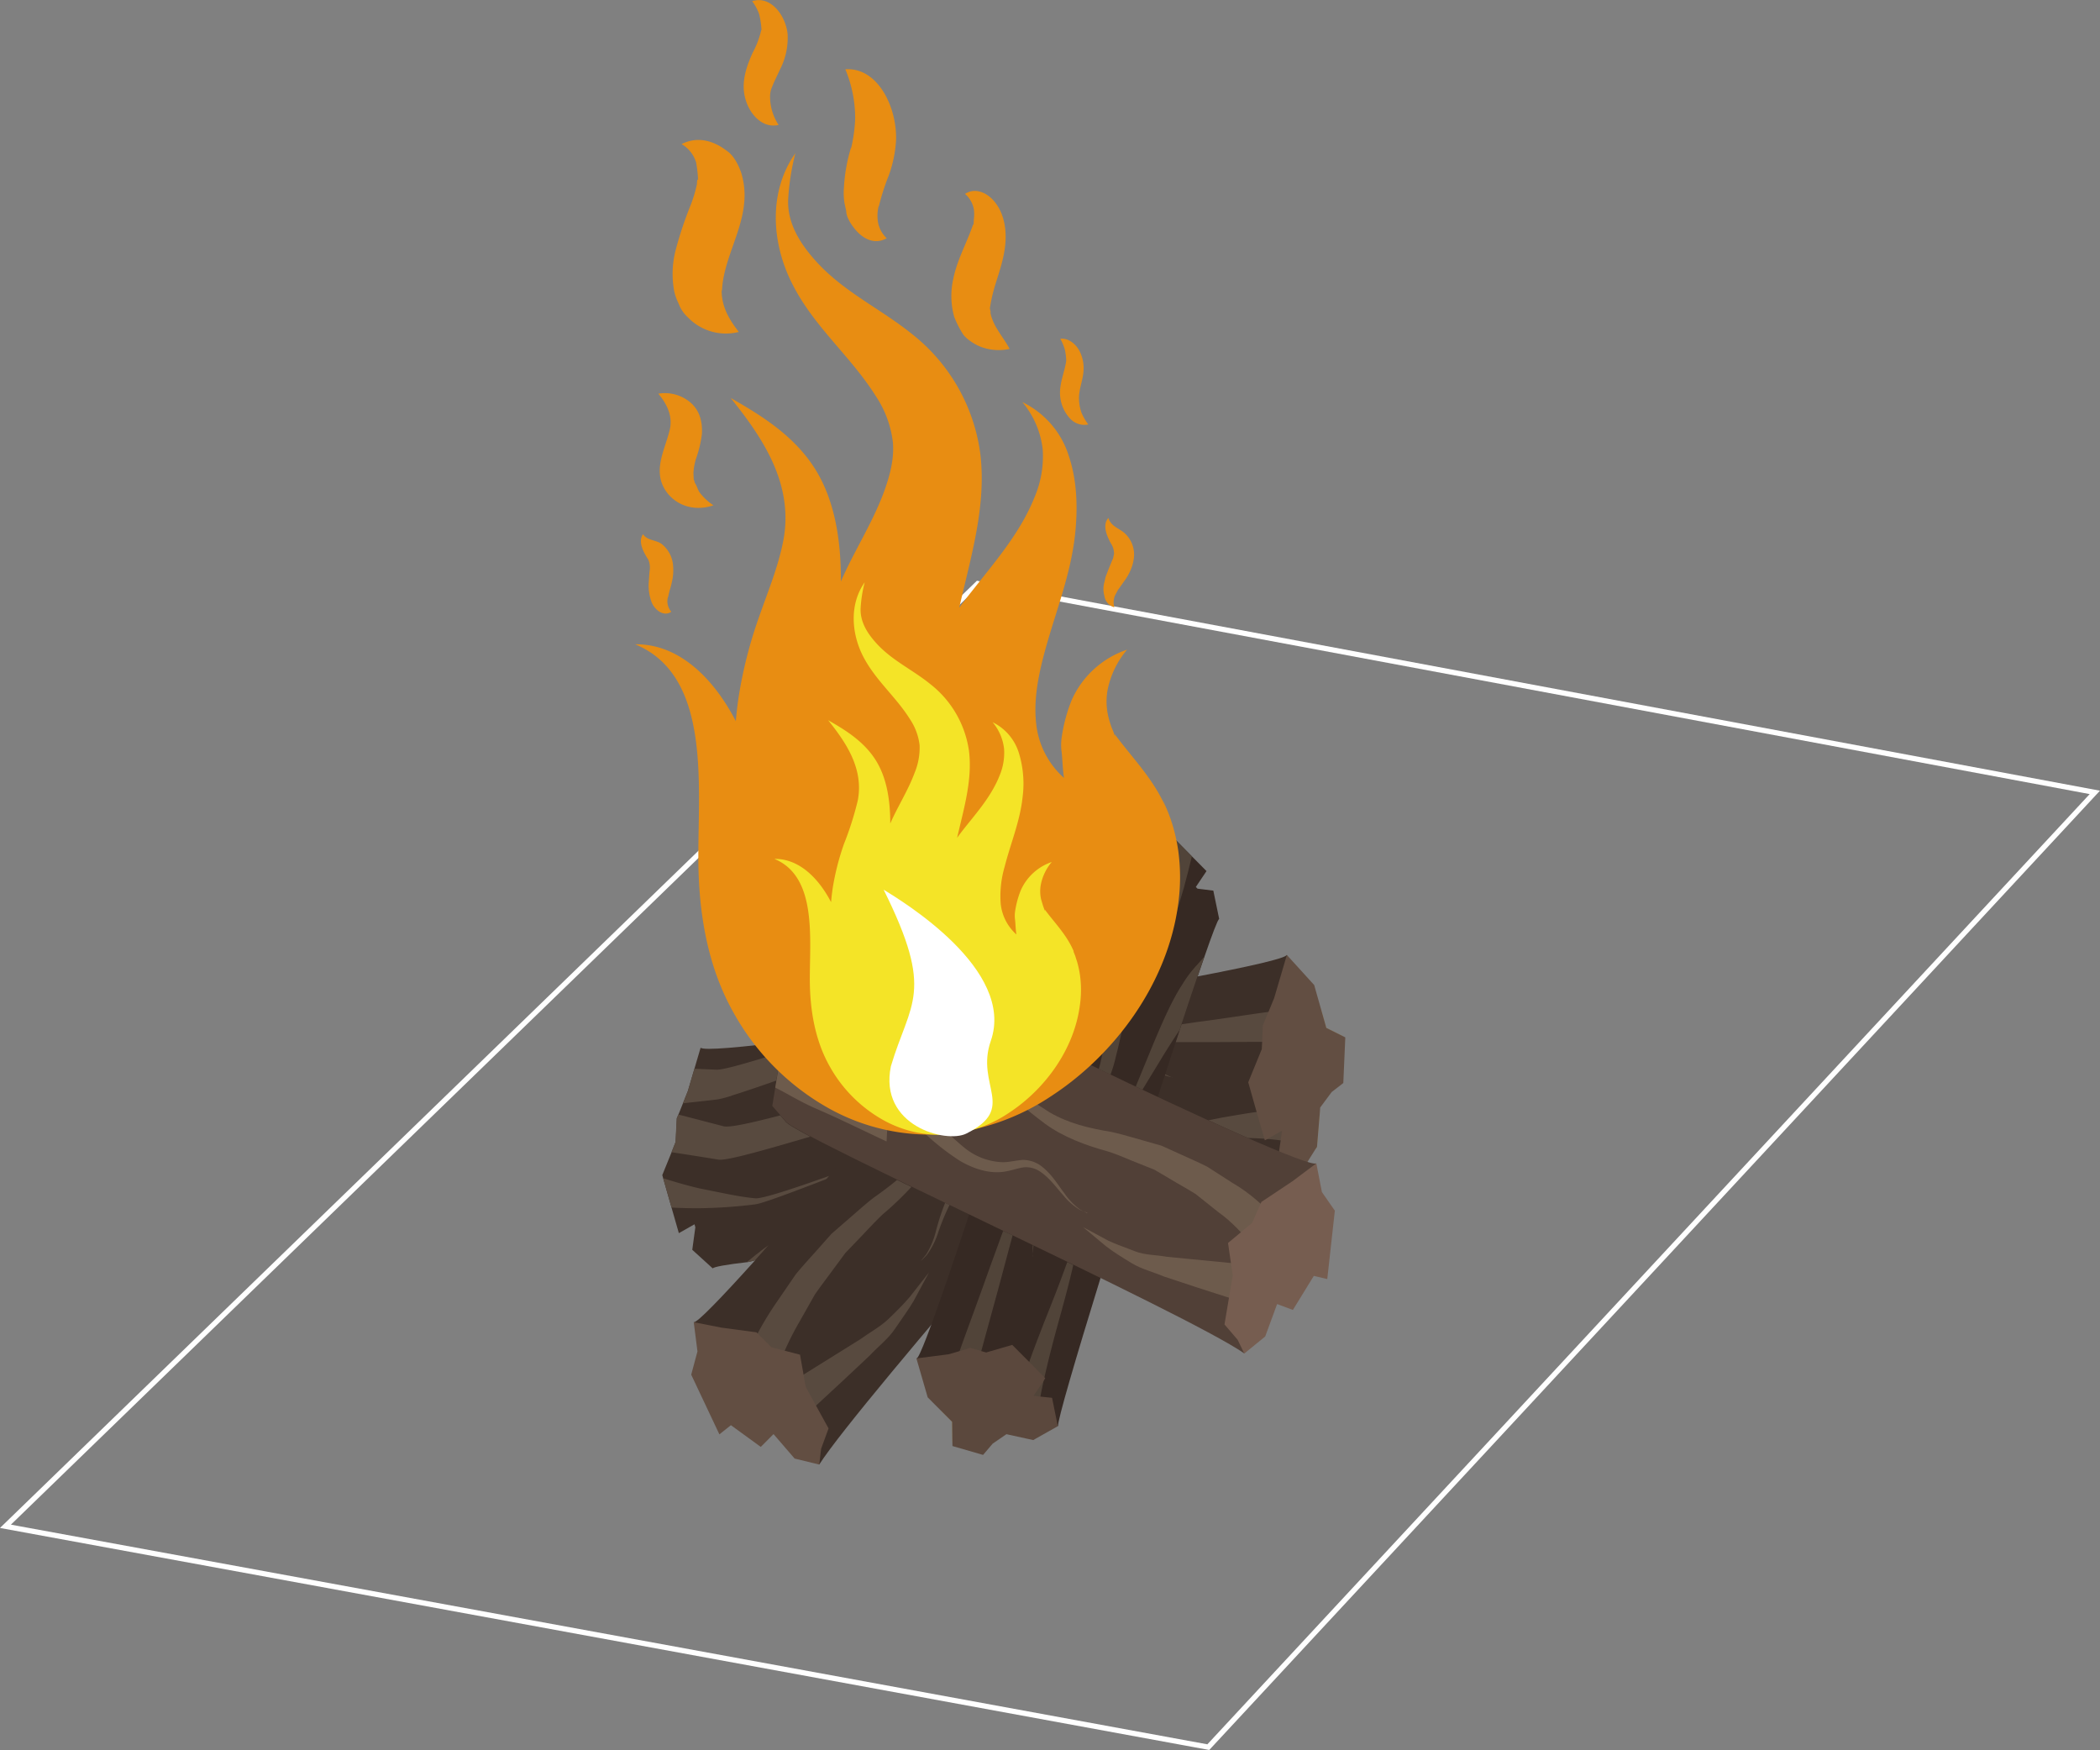 <svg xmlns="http://www.w3.org/2000/svg" viewBox="0 0 474.01 394.94"><rect x="0" y="0" width="474.01" height="394.94" fill="#808080" stroke="none"/><defs><style>.cls-1{fill:none;stroke:#fff;stroke-miterlimit:10;stroke-width:1.18px;}.cls-2{fill:#3c2f28;}.cls-3{fill:#9d8c5c;}.cls-4{fill:#584a3f;}.cls-5{fill:#624e42;}.cls-6{fill:#362923;}.cls-7{fill:#514439;}.cls-8{fill:#9b8a59;}.cls-9{fill:#5b483d;}.cls-10{fill:#514037;}.cls-11{fill:#6d5b4c;}.cls-12{fill:#765d50;}.cls-13{fill:#e88d12;}.cls-14{fill:#f4e427;}.cls-15{fill:#fff;}</style></defs><g id="圖層_2" data-name="圖層 2"><g id="圖層_1-2" data-name="圖層 1"><polygon class="cls-1" points="1.23 344.46 220.7 131.7 472.84 178.83 272.74 394.3 1.23 344.46"/><path class="cls-2" d="M158.14,236.46l-1.4,4.75-1.47,5-1.12,2.8-1,2.49-.37.87-.27,5.35-.91,2.29-2.11,5.19.2.72,1.89,6.62,1.65,5.76,3.53-2,.19.68-.69,5.08,4.62,4.2c.23-.36,3.13-.88,7.86-1.42h0c1.77-.23,10.56-3.33,20.05-6.66,11-3.85,23-8,26.06-8.29,29.2-2.77,76.83-5.89,78.32-4.56l0-6.17.08-.84.61-7.8,0-.25,2.6-3.5,2.62-2,.37-7.73.12-2.57-4.33-2.15L294,227.59l-1.37-5-2.17-7.09c-.91,3.08-129.75,23.76-132.33,20.94"/><path class="cls-3" d="M296.85,259.46a19.72,19.72,0,0,0-3.55-1.16h0l.61-7.8a20.07,20.07,0,0,1,4,.49l-.65,7.85-.42.62"/><path class="cls-4" d="M293.3,258.3l-1-.23a25.42,25.42,0,0,0-3.21-.7c-.93-.13-1.95-.24-3-.32l-.65-.05c-1.22-.09-2.49-.14-3.78-.18-2.72-1.19-5.71-2.53-8.88-4l3.05-.6c2.62-.44,5.28-.93,7.86-1.27a39,39,0,0,1,9.37-.51l.89,0-.61,7.8"/><path class="cls-4" d="M172.07,271.4a11.05,11.05,0,0,1-1.65.41,113.17,113.17,0,0,1-12.84.87c-2,0-4.07-.05-6-.15h0l-1.89-6.62c2.55.8,5.35,1.63,8.23,2.3,4.55.89,9.11,1.94,12.54,2.22.73.09,2.8-.43,5.63-1.3,3.08-.95,7.06-2.32,11.15-3.78l-.63.72c-6,2.32-11.66,4.45-14.52,5.33"/><path class="cls-4" d="M264.68,243.16,264,243c-.32-.08-.69-.2-1.13-.32a2,2,0,0,0,.07-.23c.42.16.76.33,1.05.45l.67.3m-81.77,13.32c-9.61,2.81-18.74,5.48-20.69,5.19-4.38-.71-8-1.28-10.64-1.67l.91-2.29.27-5.35.37-.87c2.55.65,6.05,1.57,10.2,2.65,1.37.36,6.47-.81,12.8-2.45l1.16,1.34c.21.44,2.25,1.66,5.62,3.45"/><path class="cls-4" d="M170.48,284.4a13.26,13.26,0,0,1-1.72.42h0l-.05-.1c.16-.11.83-.66,1.88-1.52.81-.57,1.77-1.45,2.93-2.16q-1.54,1.74-3,3.35"/><path class="cls-3" d="M301.44,237.89c-.21-.08-.87-.38-1.91-.89h0l.12-2.57-4.33-2.15L294,227.59a21.54,21.54,0,0,1,4.19.23l1.18,4.16,3.61,1.8-1.55,4.11"/><path class="cls-4" d="M299.53,237l-.67-.35a25.4,25.4,0,0,0-6.68-1.32c-2.16-.13-4.64-.15-7.28-.2-4.56,0-9.63.08-14.59.05h-5l.88-2.65h0c.15-.46.3-.92.45-1.36l3.44-.5c5.65-.72,11.18-1.62,16.22-2.3,2-.3,4-.5,5.86-.68.61,0,1.22-.09,1.83-.09h0l1.31,4.69,4.33,2.15-.12,2.57"/><path class="cls-4" d="M165.16,247.28a23.77,23.77,0,0,1-3.22.84c-2.78.35-5.45.6-7.79.88l1.12-2.8,1.47-5,5,.21c1.37.05,5.8-1.19,11.4-2.91l2.86-.89.13.92-.91,5.34c-4,1.41-7.62,2.63-10.11,3.4"/><polygon class="cls-5" points="290.47 215.52 287.6 225.26 286.32 228.36 285.04 231.42 284.89 235.13 284.81 236.77 281.75 244.25 283.65 250.97 285.4 257 285.5 257.35 286.05 257.05 289.38 255.18 289.07 257.37 288.52 261.11 293.19 265.31 296.85 259.46 297.27 258.84 297.92 250.99 297.99 249.95 300.59 246.45 303.21 244.42 303.66 234.12 302.99 233.78 299.38 231.98 298.2 227.82 296.64 222.31 290.47 215.52 290.47 215.52"/><path class="cls-2" d="M235.73,205.21l6.24,1.22,7,.91.89.12,3.14,3.08.31.33,6.43,1.66.9,5.18.37,2.1,3.21,5.8,1.93,3.55-1.67,4.57c-.4,3.48-70.31,82.26-79.55,96.77l-7.4-10.33-2.88,2.92-6.75-4.92-2.59,2.08-6.37-13.45,1.4-5.27-3.74-3.13c3,.61,79.59-89.63,79.13-93.19"/><path class="cls-4" d="M207.84,284.61s.38-.51,1.2-1.48a18.17,18.17,0,0,0,2.14-5,54.76,54.76,0,0,1,2.15-6.66l1,.46a52.11,52.11,0,0,0-2.64,6.45,17.69,17.69,0,0,1-2.5,4.87l-1.32,1.34"/><path class="cls-4" d="M179.22,321.82l-4-7.76,19-11.84c2.11-1.54,4.47-2.78,6.29-4.52s3.49-3.41,4.84-5l4.34-5.53-3.46,6.43c-1.1,1.89-2.63,3.93-4.19,6.25s-3.79,4-5.78,6.12c-8.17,7.75-16.48,15.28-17.11,15.86"/><path class="cls-4" d="M173.81,312.72l-6.78-4,2.48-4.8a71.69,71.69,0,0,1,5.88-10.16l4.22-6.16c1.64-2,3.46-3.95,5.28-6l2.77-3.13c1.05-.9,2.09-1.82,3.15-2.74,2.12-1.8,4.23-3.76,6.39-5.43,1.86-1.31,3.63-2.63,5.27-4l3.25,1.57a71.28,71.28,0,0,1-6.44,6.16c-2,1.88-3.82,3.94-5.7,5.86l-2.77,2.89L188.43,286c-1.56,2.14-3.11,4.15-4.5,6.15q-1.83,3.25-3.47,6.14a67.26,67.26,0,0,0-4.71,9.89l-1.94,4.58"/><polygon class="cls-5" points="156.59 298.4 162.82 299.62 170.74 300.68 174.15 304.07 180.58 305.73 181.87 313.01 187.02 322.37 185.34 326.97 184.92 330.53 179.36 329.17 174.6 323.65 171.72 326.54 164.98 321.64 162.38 323.71 156.02 310.24 157.43 304.99 156.59 298.4 156.59 298.4"/><path class="cls-6" d="M243.23,192.05l3.56-.46,3.74-.48,2.2-.62,2-.56.68-.21,3.61,1,1.79-.49,4.07-1.17.42.41,3.76,3.81,3.27,3.31-2.41,3.59.39.38,3.56.44,1.32,6.38c-.32.17-1.55,3.39-3.39,8.72l0,0c-1.52,4.31-3.39,9.88-5.53,16.39-10.94,33.06-27.84,87.31-27.44,89.35l-4.07-1.47-.58-.11-5.32-1.2-.17,0-3.11,2.15-2.16,2.54-5.2-1.47-1.73-.49-.06-5.51-2.67-2.67-2.85-2.81-4-4.23c2.32-.3,37.43-110.86,36.38-114.52"/><path class="cls-7" d="M234.12,320.29h0l-5.32-1.2.26-1a79.69,79.69,0,0,1,3.25-10.7c1-2.89,2.18-5.84,3.29-8.76,1.94-4.84,3.82-9.63,5.3-13.81l1.36.65c-1,4.45-2.41,9.54-3.81,14.59-1,3.72-1.94,7.38-2.71,10.83l-.17.77c-.29,1.24-.52,2.45-.74,3.57-.25,1.36-.4,2.66-.54,3.86l-.17,1.24"/><path class="cls-7" d="M260.38,221.36s.54-2.71,1.37-6.81,1.62-9.55,2.45-15c.45-3.48.78-6.92,1.06-10.07l3.76,3.81c-.54,2.28-1.15,4.64-1.78,7-1.62,5.43-3.1,10.76-4.57,14.62s-2.29,6.49-2.29,6.49"/><path class="cls-7" d="M233.09,283.53l0-.84c0-.44,0-1,0-1.66a1.11,1.11,0,0,1,.19.09c-.07.63-.11,1.16-.16,1.6l-.08.81m17.62-41-2.65-1.27a29.63,29.63,0,0,0,.87-3.83c1.23-5.93,1.66-12.44,2.43-18.41s1.33-11.74,1.88-16.67,1.08-9.32,1.45-12.42l.68-.21,3.61,1,1.79-.49c-.56,3.13-1.33,7.47-2.22,12.71-.88,4.92-1.86,10.55-2.9,16.56s-2,12.3-3.71,18.88a33.26,33.26,0,0,1-1.23,4.17"/><path class="cls-7" d="M257.83,245.92l-1.47-.7,4-9.73c2.05-4.86,4.22-9.87,6.6-13.46a27,27,0,0,1,3.19-4.22c.9-1,1.47-1.65,1.59-1.8l.05.07,0,0c-1.52,4.31-3.39,9.88-5.53,16.39h0c-1.09,1.61-2.24,3.4-3.36,5.2l-5,8.2"/><path class="cls-8" d="M218.16,324.71l-3.19.79-.06-4.62-2.37-2.37a42.35,42.35,0,0,1,1.16-4.9h0l2.67,2.67.06,5.51,1.73.49c0,1.33,0,2.17,0,2.43"/><path class="cls-7" d="M218.16,322.28h0l-1.73-.49-.06-5.51-2.67-2.67.62-2.09c.7-2.1,1.45-4.34,2.28-6.6,2-5.67,4.34-11.83,6.57-18.18l3.26-8.95,2.14,1c-.81,3-1.65,6.14-2.48,9.27-1.54,5.73-3.17,11.58-4.59,16.83-.79,3.07-1.56,5.94-2.14,8.46a50.24,50.24,0,0,0-1.21,8.05v.85"/><path class="cls-7" d="M238.85,236.8l-1-.47.4-.62c.85-1.29,1.77-2.71,2.76-4.21.45-.74.95-1.52,1.46-2.33a5.06,5.06,0,0,0,.86-2.24,4,4,0,0,0-.53-2c-.43-.72-1-1.45-1.55-2.56a7.81,7.81,0,0,1-.73-4.67,39.45,39.45,0,0,1,.89-4.29c1.28-5.27,2.64-10.81,3.9-15.94.51-2,1-4,1.44-5.88l3.74-.48,2.2-.62c-.91,2.65-1.91,5.67-3,8.8-1.7,4.91-3.55,10.29-5.3,15.34a29.94,29.94,0,0,0-1.08,3.4,3.9,3.9,0,0,0,.08,2.36c.32.84.77,1.79,1.21,2.84a7.82,7.82,0,0,1,.46,3.8,9.09,9.09,0,0,1-1.49,3.43c-.58.79-1.11,1.55-1.65,2.24-1.07,1.41-2,2.71-2.95,3.91l-.14.19"/><polygon class="cls-9" points="206.85 306.57 214.16 305.63 216.6 304.92 219.01 304.19 221.5 304.92 222.6 305.23 228.48 303.52 232.31 307.36 235.74 310.85 235.93 311.05 235.56 311.62 233.3 315 234.83 315.19 237.47 315.46 238.77 321.87 233.78 324.68 233.24 325 227.88 323.83 227.17 323.67 224.06 325.81 221.9 328.35 214.99 326.35 214.97 325.5 214.91 320.88 212.54 318.51 209.4 315.36 206.85 306.57 206.85 306.57"/><path class="cls-10" d="M195.05,213.24l-5.39,4-6.2,4.13-.79.52-1.94,4.31-.19.45-5.43,4.54.77,5.21.3,2.11L175,245.4l-.68,4.19,3,3.44c1.44,3,90.51,43.31,103.55,52.42l3.64-13,3.57,1.34,4.73-7.69,3,.72,1.72-15.42-2.91-4.22,2.49-4.64c-2.62,2-101.39-45.79-102.06-49.31"/><path class="cls-11" d="M245.43,273.69l-1.63-.62a14.44,14.44,0,0,1-3.82-3.34c-1.48-1.62-3-3.86-5.26-5.36a5.63,5.63,0,0,0-3.67-.92c-1.37.19-2.82.76-4.5,1-3.34.46-6.89-.68-10.06-2.58a57.05,57.05,0,0,1-8.72-7c-1.36-1.19-2.64-2.45-4-3.48l-1-.73-.57-.38-.87-.43-.77-.31c-.12.63-.12,1.84-.18,2.67-.09,1.87-.17,3.68-.26,5.4-3.44-1.61-6.71-3.19-9.77-4.62-2.08-1-4-1.84-5.8-2.64-3.68-1.56-6.6-3.4-9.15-4.69l-.41-.2,1.17-6.86-.3-2.11c.74.51,1.61,1,2.55,1.65,2.37,1.41,5.13,3.49,8.64,5.29,1.7.93,3.55,1.93,5.52,3l1.47.82.53.37.94.61c.27-1.63.52-3.31.78-5l.23-1.32.1-.7v-.31l.25-.09c1.1.75,2.27,1.46,3.42,2.18s2.28,1.42,3.3,2.18c.85.73,1.72,1.52,2.57,2.25,1.36,1.3,2.59,2.74,3.92,4.12a58.55,58.55,0,0,0,7.68,7.54,14.33,14.33,0,0,0,8.62,3.21c1.49,0,3-.43,4.54-.52a7,7,0,0,1,4.33,1.56c2.35,1.88,3.71,4.34,5.07,6.06a14.85,14.85,0,0,0,3.51,3.61c1.06.51,1.57.81,1.57.81"/><path class="cls-11" d="M283.44,294.77c-.77-.25-10.79-3.34-20.74-6.69-2.5-1.05-5.05-1.67-7.25-3s-4.2-2.59-5.8-3.82l-5.21-4.34,5.74,3.09c1.74.85,3.85,1.51,6,2.38s4.78.8,7.21,1.25l21.3,2.07-1.28,9"/><path class="cls-11" d="M285.62,283.81l-3.22-3.32c-1.83-1.8-4.12-4.63-7.42-6.95l-5.11-4.07c-1.9-1.2-4-2.33-6.06-3.58L260.6,264l-3.45-1.38c-2.34-.9-4.65-2-7.09-2.76-4.87-1.33-10.14-3.25-14.29-6.34s-7.63-6.2-10.75-8.78l-10.34-8.56,10.95,7.37c3.29,2.21,7.15,4.86,11.27,7.48,4.18,2.44,8.8,3.59,13.93,4.42,2.52.53,5.08,1.37,7.6,2.05l3.76,1.07,3.53,1.6c2.33,1.07,4.62,2.05,6.75,3.12l5.81,3.73c3.74,2.14,6.46,4.87,8.59,6.64l3.78,3.3-5,6.85"/><path class="cls-11" d="M199.2,232.13l-14.06-4.19c-1.48-.55-3-1.17-4.41-1.71l1.94-4.31.79-.52c1,.8,2.09,1.59,3.13,2.41l12.61,8.32"/><polygon class="cls-12" points="297.12 262.55 291.73 266.59 284.73 271.25 282.63 275.98 277.19 280.52 278.25 287.85 276.39 298.9 279.37 302.38 280.86 305.47 285.58 301.62 288.27 294.3 291.83 295.63 296.55 287.95 299.59 288.66 301.3 273.23 298.38 269.03 297.12 262.55 297.12 262.55"/><path class="cls-13" d="M263.23,182.46c-2.76-6.58-7.6-11.33-11.64-16.8l.1.67a14.48,14.48,0,0,0-.77-2.12,24,24,0,0,1-.79-2.66,14.8,14.8,0,0,1-.11-5.93,20.29,20.29,0,0,1,4.38-9A21,21,0,0,0,241.9,158a36.18,36.18,0,0,0-2.25,8.37,11.6,11.6,0,0,0,0,3.48c.19,1.9.22,3.84.52,5.72a19.07,19.07,0,0,1-6.3-12.4c-.53-4.89.36-9.92,1.57-14.66,2.39-9.37,6.18-18.2,7.23-27.94.62-5.86.46-12-1.36-17.48a20.17,20.17,0,0,0-10.53-12.33,20.07,20.07,0,0,1,4.58,10.69,23.44,23.44,0,0,1-1.79,10.63c-2.94,7.45-8.08,13.63-12.84,19.63-1.42,1.79-2.86,3.59-4.21,5.45,2.58-11.37,6.19-23,4.75-34.78a41.2,41.2,0,0,0-15.42-27c-7.19-5.8-15.61-9.56-21.94-16.73-3.18-3.59-6.27-8.21-6-13.72a53.57,53.57,0,0,1,1.63-10.37c-6.13,8.71-5.37,20.09-.91,29.1,4.91,10,13.3,16.56,19.06,25.74a23.76,23.76,0,0,1,3.85,10.41c.34,3.8-.72,7.64-2,11.16-2.62,7.1-6.73,13.36-9.74,20.26.06-9-1.29-18.38-6-25.68s-11.93-11.78-18.87-15.73c7,8.73,14.36,19.29,11.87,32.22-1.16,6-3.55,11.65-5.53,17.37a99.85,99.85,0,0,0-4.49,17.54c-.3,1.92-.53,3.86-.69,5.8-4.82-9.31-12.61-17.49-22.72-17.34,17,7,14.23,31.21,14.26,48,0,12.62,2.09,24.88,8.09,35.39a55.71,55.71,0,0,0,21.07,21.17,46.84,46.84,0,0,0,26,6,52.15,52.15,0,0,0,24.72-8.75c13.83-9.07,26.06-25,28.45-43.33a43.94,43.94,0,0,0,0-11.85,40.17,40.17,0,0,0-1.24-5.68c-.3-1-.63-1.94-1-2.89l-.51-1.23.58,1.5.63,1.57-.23-.6c-.29-.73-.58-1.47-.86-2.2-2.86-6.82,2.81,7.17,0,0Z"/><path class="cls-13" d="M151.51,138.07c-1.64,1.14-3.6-.31-4.36-2a10.55,10.55,0,0,1-.7-4.8c.05-.77.1-1.56.17-2.33a4.87,4.87,0,0,0-.24-2.55c-.92-1.46-2.51-4-1.24-5.83,1,1.5,2.9,1.23,4.22,2.22a6.81,6.81,0,0,1,2.57,4.92,11.25,11.25,0,0,1-.11,2.84,23.62,23.62,0,0,1-.72,2.9l-.34,1.48,0-.15a3.61,3.61,0,0,0,.78,3.3Z"/><path class="cls-13" d="M161,114.05c-6.26,2.1-11.36-1.93-12-6.57-.5-3.42,1.29-6.89,2.15-10.39.8-3.22-.68-6-2.55-8.24a8.91,8.91,0,0,1,7.14,1.9c2.18,1.81,2.86,4.41,2.69,7.22a25.58,25.58,0,0,1-1.35,5.61,13.89,13.89,0,0,0-.56,3.19l.06,1.37.17.47.07.34c.47.64.64,1.52,1.1,2.19a13.15,13.15,0,0,0,3.12,2.91Z"/><path class="cls-13" d="M200.08,53.79c-2.1,1.2-4.31.59-6.07-1-1.15-1-3-3.44-3-5.16l-.38-1.73a14.6,14.6,0,0,1-.14-3.56,37.4,37.4,0,0,1,1.62-9.08l0,.22a36.12,36.12,0,0,0,.92-6.63,28.78,28.78,0,0,0-2.22-11.21c7.33-.51,11.65,8.54,11.45,15.9a27.59,27.59,0,0,1-1.68,8.14,50.32,50.32,0,0,0-2.23,7v-.26a9.16,9.16,0,0,0-.22,3.38,6.54,6.54,0,0,0,2.05,4Z"/><path class="cls-13" d="M227.94,78.73a11.45,11.45,0,0,1-6.53-.45c-1.4-.52-3.55-1.9-4.2-3.12a21.66,21.66,0,0,1-1.83-3.67,17.49,17.49,0,0,1-.21-8.54c.88-4.39,3.11-8.21,4.51-12.39l.06.3.09-1.49a8.87,8.87,0,0,0,0-2.06,6,6,0,0,0-2-3.55c2.13-1.4,4.59-.44,6.24,1.29,2.24,2.34,3.08,5.82,2.9,9.29s-1.29,6.61-2.29,9.83a38.17,38.17,0,0,0-1.07,4.34l-.18,1.08.25,1.08-.21-.41.22.92a12.14,12.14,0,0,0,1.43,3.15c.88,1.49,1.95,2.85,2.76,4.4Z"/><path class="cls-13" d="M245.67,95.79a4.36,4.36,0,0,1-4-1.19,8.46,8.46,0,0,1-2.38-5.3c-.22-2.73,1-5.24,1.38-7.89l0,.11h0a13.34,13.34,0,0,0-.29-2.53,11.14,11.14,0,0,0-1.05-2.54c1.81-.19,3.46,1.12,4.35,2.79a8.41,8.41,0,0,1,.88,4.57c-.13,1.89-.89,3.68-1,5.57a9.94,9.94,0,0,0,.54,3.73,11.9,11.9,0,0,0,1.56,2.69Z"/><path class="cls-13" d="M251.5,137.05a3.11,3.11,0,0,1-2.22-2.58,5.66,5.66,0,0,1,0-3.08l.27-1.17.63-1.66c.35-.81.65-1.64,1-2.43l0,.17v0l.28-1.29a4.28,4.28,0,0,0-.74-2.43c-.82-1.54-2-4.06-.53-5.69.54,1.88,2.36,2.3,3.62,3.4a6.52,6.52,0,0,1,2.11,5.78,9.79,9.79,0,0,1-.77,2.69,12.14,12.14,0,0,1-1.45,2.47l-1.31,1.86.06-.15-.8,1.5a4.24,4.24,0,0,0-.13,2.63Z"/><path class="cls-13" d="M166.72,74.92a11.89,11.89,0,0,1-11.44-3.29,7.81,7.81,0,0,1-1.78-2.36L153,68.12a10.63,10.63,0,0,1-.92-3,21.42,21.42,0,0,1,.33-8.3,84.61,84.61,0,0,1,3.41-10.35,30.3,30.3,0,0,0,1.49-4.9c0-.15.05-1.51.26-.89a28.39,28.39,0,0,0-.44-4,7.22,7.22,0,0,0-3.28-4.16c3.79-1.93,7.44-.59,10.14,1.47,1.66,1.09,2.74,3.31,3.34,5.09a17.15,17.15,0,0,1,.64,6.76c-.58,6.7-4.82,13.26-5,19.87l-.09-.31v0c0,3.87,1.65,6.6,3.85,9.48Z"/><path class="cls-13" d="M175.77,28.19c-4.22,1-7.51-3.48-7.87-7.78-.25-3,.81-5.9,2-8.53a19.81,19.81,0,0,0,1.94-5.16v0l.06.19a20.2,20.2,0,0,0-.55-3.74,11,11,0,0,0-1.57-2.9c4.14-1.36,7.56,3.16,8,7.43a15.61,15.61,0,0,1-1.73,8c-.6,1.31-1.25,2.58-1.78,3.92a5.45,5.45,0,0,0-.45,2.13l0-.25v0a11.68,11.68,0,0,0,1.92,6.69Z"/><path class="cls-14" d="M242.37,214.73c-1.55-3.71-4.27-6.39-6.55-9.47l.05.38-.43-1.19-.45-1.51a8.29,8.29,0,0,1-.05-3.33,11.3,11.3,0,0,1,2.46-5.07,11.8,11.8,0,0,0-7,6.41,20.87,20.87,0,0,0-1.27,4.71,6.71,6.71,0,0,0,0,2c.1,1.08.12,2.16.29,3.23a10.79,10.79,0,0,1-3.55-7,23.57,23.57,0,0,1,.89-8.26c1.34-5.27,3.48-10.26,4.06-15.73A23.63,23.63,0,0,0,230,170a11.43,11.43,0,0,0-5.94-7,11.27,11.27,0,0,1,2.58,6,13.23,13.23,0,0,1-1,6c-1.65,4.19-4.54,7.67-7.23,11-.8,1-1.6,2-2.37,3.08,1.46-6.4,3.49-13,2.68-19.59A23.24,23.24,0,0,0,210,154.4c-4-3.27-8.79-5.38-12.35-9.41-1.79-2-3.54-4.63-3.39-7.73a29.82,29.82,0,0,1,.92-5.85c-3.45,4.91-3,11.32-.52,16.4,2.78,5.6,7.5,9.32,10.73,14.49a13.33,13.33,0,0,1,2.18,5.86,14.76,14.76,0,0,1-1.14,6.29c-1.48,4-3.79,7.52-5.48,11.4,0-5.1-.73-10.35-3.39-14.46s-6.72-6.63-10.63-8.85c3.92,4.91,8.09,10.86,6.68,18.14a71.75,71.75,0,0,1-3.11,9.78,57.28,57.28,0,0,0-2.53,9.88c-.16,1.08-.29,2.17-.38,3.26-2.72-5.24-7.11-9.84-12.8-9.76,9.57,3.93,8,17.58,8,27,0,7.11,1.18,14,4.55,19.93a31.38,31.38,0,0,0,11.87,11.92,26.35,26.35,0,0,0,14.64,3.37,29.15,29.15,0,0,0,13.92-4.93c7.79-5.1,14.68-14,16-24.4a24,24,0,0,0,0-6.67,22.34,22.34,0,0,0-.7-3.19l-.56-1.63-.29-.69.33.84.35.88-.12-.34-.49-1.23c-1.61-3.84,1.59,4,0,0Z"/><path class="cls-15" d="M223.64,234.92c-3.52,10.11,6.06,15.16-5.55,20.92-4.55,2.25-19.76-1.75-17-15.2,4.35-14.62,10-16.46-1.64-39.86,4.16,2.58,29.81,18,24.19,34.14Z"/></g></g></svg>
